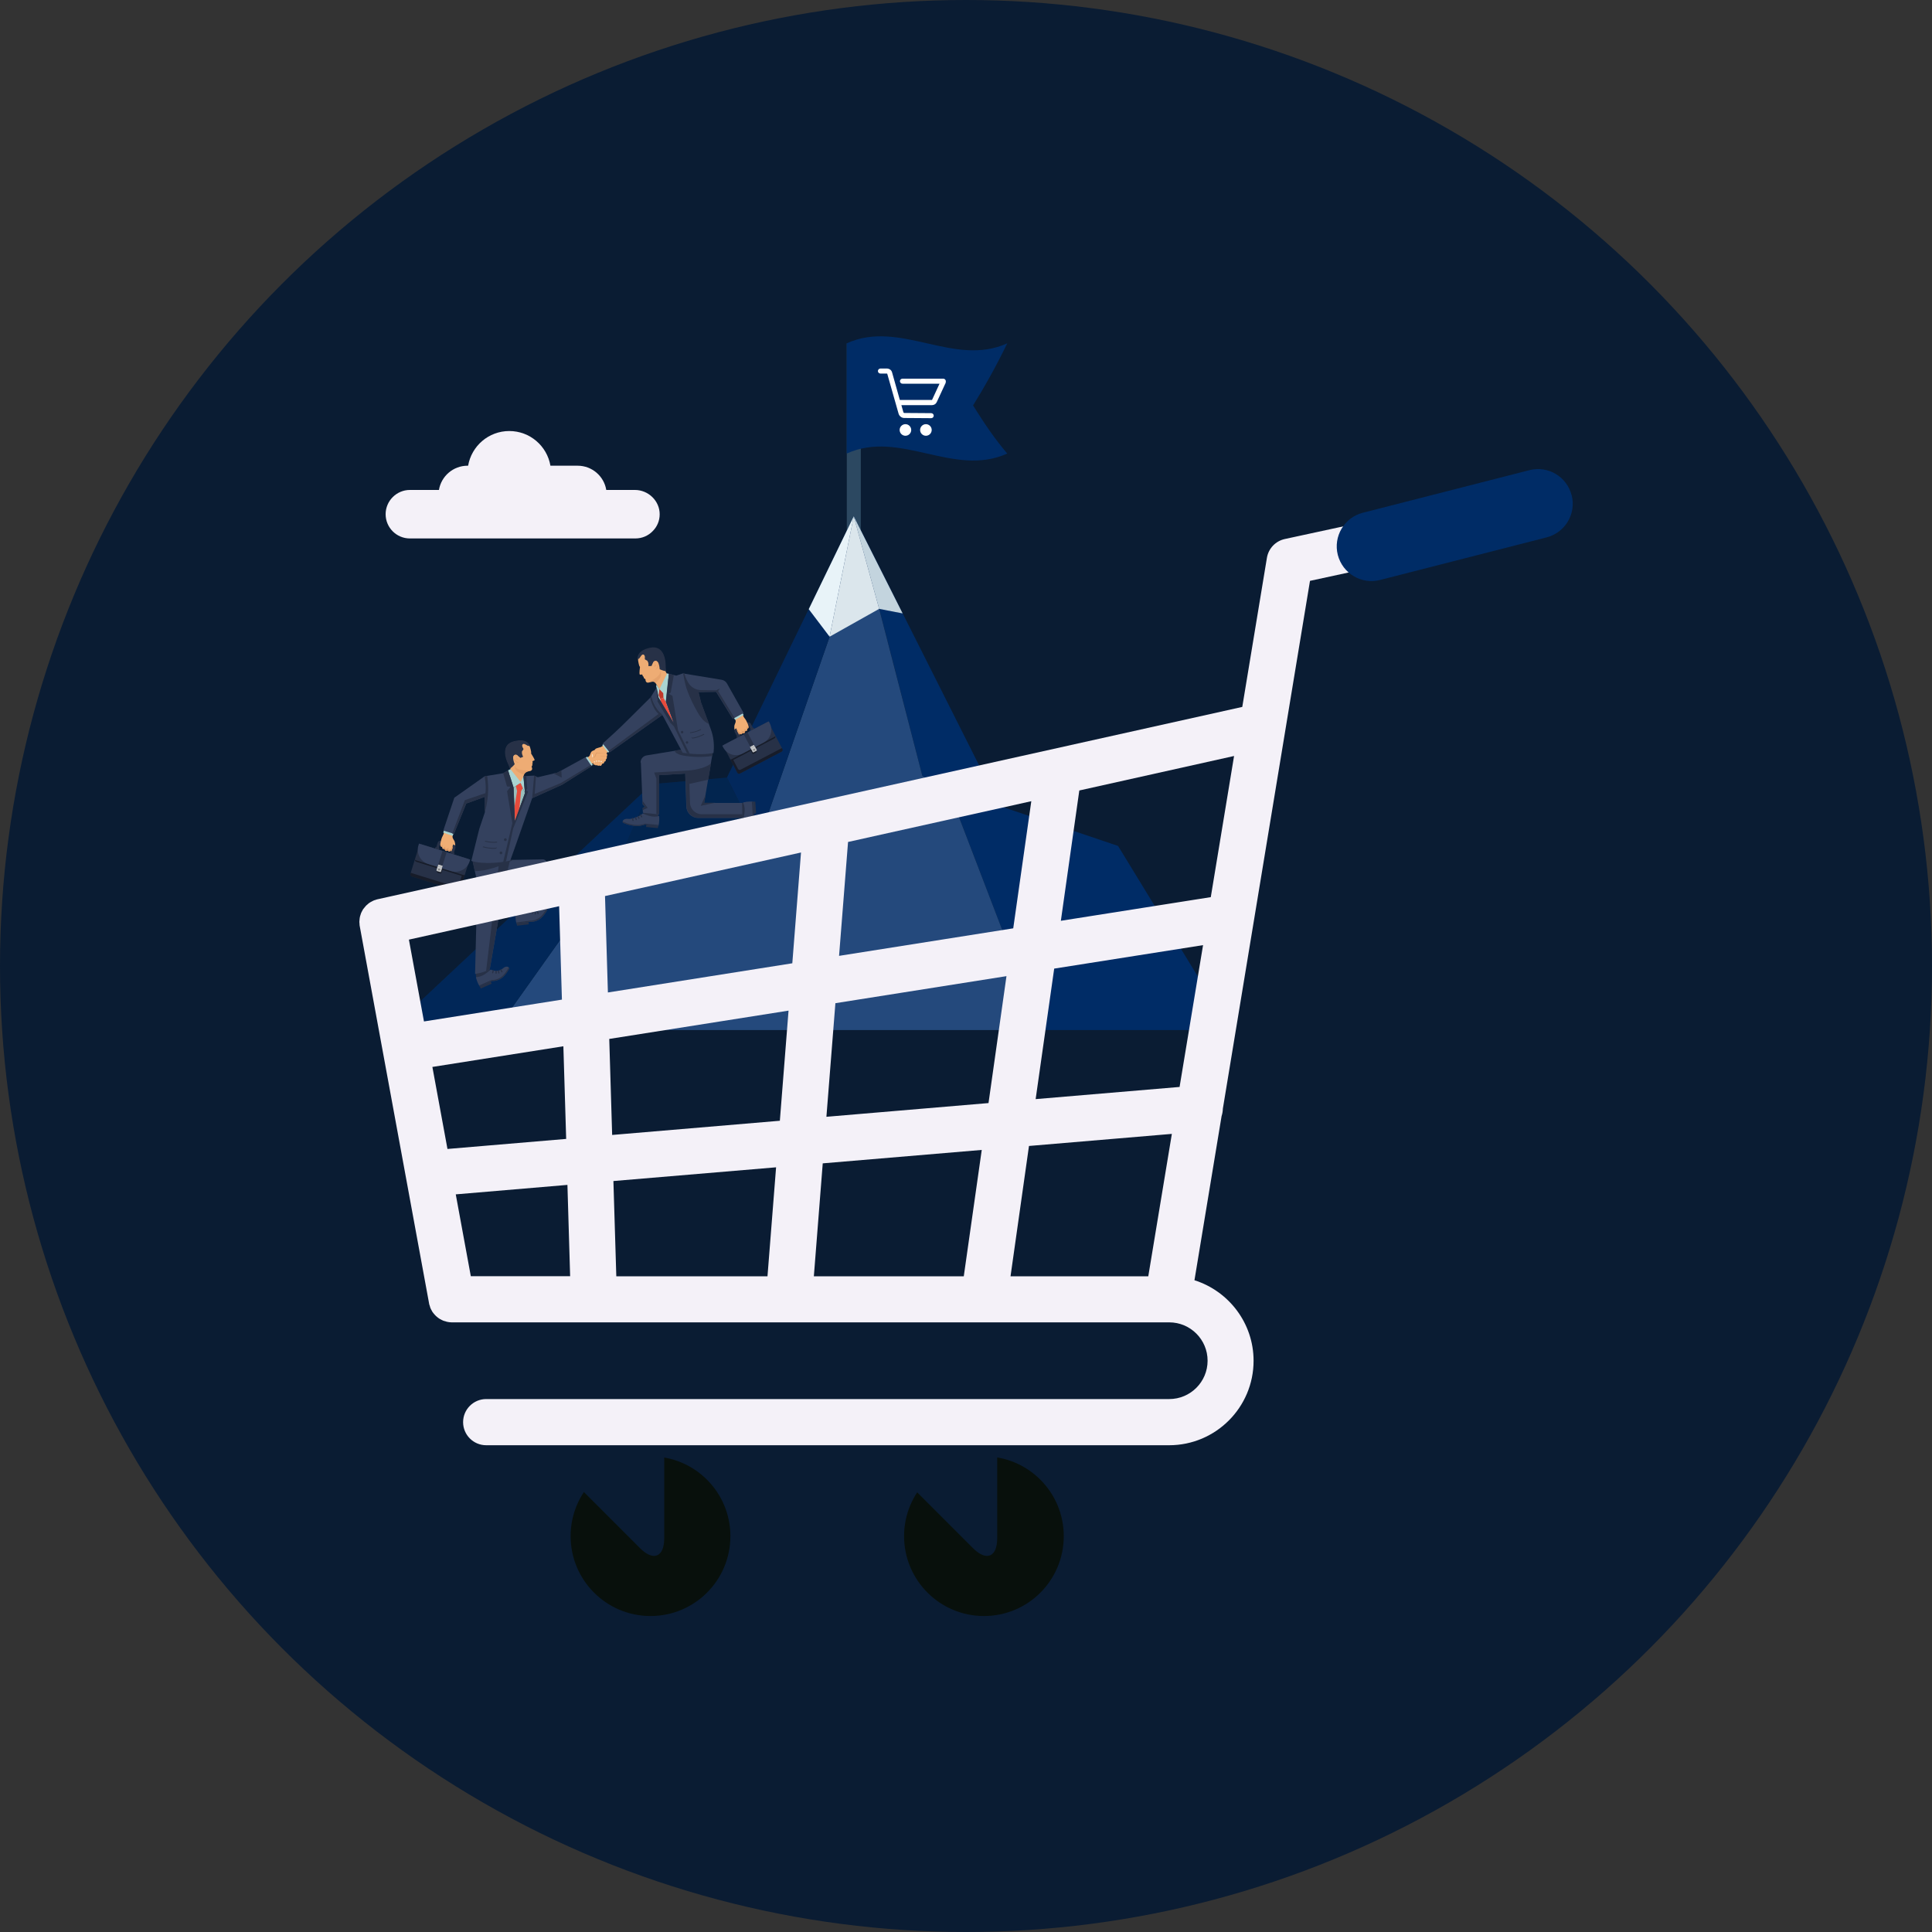 <?xml version="1.0" encoding="UTF-8"?>
<svg xmlns="http://www.w3.org/2000/svg" viewBox="0 0 200 200">
  <rect x="0" y="0" width="200" height="200" fill="#333333" stroke="none"/>
  <defs>
    <style>
      .cls-1 {
        fill: #bcbec0;
      }

      .cls-1, .cls-2, .cls-3, .cls-4, .cls-5, .cls-6, .cls-7, .cls-8, .cls-9, .cls-10, .cls-11, .cls-12, .cls-13, .cls-14, .cls-15, .cls-16, .cls-17, .cls-18, .cls-19, .cls-20, .cls-21, .cls-22, .cls-23, .cls-24, .cls-25, .cls-26, .cls-27, .cls-28, .cls-29 {
        stroke-width: 0px;
      }

      .cls-2, .cls-9 {
        fill: #f4f1f8;
      }

      .cls-3, .cls-30 {
        fill: #0a1c33;
      }

      .cls-4 {
        fill: #da9764;
      }

      .cls-4, .cls-26 {
        opacity: .54;
      }

      .cls-5 {
        fill: #e74b3c;
      }

      .cls-6 {
        fill: #101923;
      }

      .cls-6, .cls-9, .cls-19 {
        opacity: .15;
      }

      .cls-6, .cls-11, .cls-19 {
        mix-blend-mode: darken;
      }

      .cls-7 {
        fill: #aad4d2;
      }

      .cls-8 {
        fill: #c1392b;
      }

      .cls-31 {
        isolation: isolate;
      }

      .cls-9 {
        mix-blend-mode: color-dodge;
      }

      .cls-10 {
        fill: #dbe6ec;
      }

      .cls-11 {
        opacity: .25;
      }

      .cls-11, .cls-13, .cls-19 {
        fill: #08100c;
      }

      .cls-12 {
        fill: gray;
      }

      .cls-14 {
        fill: #d7d8d9;
      }

      .cls-15 {
        fill: #eeac74;
      }

      .cls-16 {
        fill: #f6e2ca;
      }

      .cls-17 {
        fill: #e8f3f8;
      }

      .cls-18 {
        fill: #f0ae74;
      }

      .cls-20, .cls-26 {
        fill: #dc9964;
      }

      .cls-21 {
        fill: #000;
        opacity: .42;
      }

      .cls-22 {
        fill: #99bfbd;
      }

      .cls-23 {
        fill: #fff;
      }

      .cls-24 {
        fill: #002c66;
      }

      .cls-25 {
        fill: #273147;
      }

      .cls-27 {
        fill: #34415e;
      }

      .cls-28 {
        fill: #c3d4de;
      }

      .cls-29 {
        fill: #2c4861;
      }
    </style>
  </defs>
  <g class="cls-31">
    <g id="Camada_2" data-name="Camada 2">
      <g id="Camada_1-2" data-name="Camada 1">
        <g>
          <circle class="cls-30" cx="100" cy="100" r="100"/>
          <g>
            <g>
              <g>
                <path class="cls-29" d="M88.38,60.76h0c-.4,0-.72-.32-.72-.72v-24.49h1.45v24.49c0,.4-.32.72-.72.72Z"/>
                <path class="cls-24" d="M104.27,46.95c-5.54,2.51-11.08-2.51-16.62,0v-11.41c5.54-2.51,11.08,2.51,16.62,0-1.18,2.44-2.36,4.53-3.54,6.43,1.18,1.9,2.36,3.61,3.54,4.98Z"/>
              </g>
              <g>
                <path class="cls-24" d="M115.74,87.57l-12.27-4.14-15.08-29.98c3.31,12.07,1.74,6.12,7.09,26.87l2.84,1.78,9.4,24.53h19.67l-11.65-19.06Z"/>
                <g>
                  <polygon class="cls-24" points="107.72 106.63 51.36 106.63 64.45 88.2 78.55 87.03 85.88 65.91 88.38 53.45 91.01 63.03 95.48 80.32 98.32 82.1 107.72 106.63"/>
                  <polygon class="cls-9" points="107.72 106.63 51.36 106.63 64.45 88.2 78.55 87.03 85.88 65.91 88.38 53.45 91.01 63.03 95.48 80.32 98.32 82.1 107.72 106.63"/>
                </g>
                <g>
                  <polygon class="cls-24" points="88.38 53.45 85.88 65.91 78.55 87.03 75.25 80.5 88.38 53.45"/>
                  <polygon class="cls-6" points="88.38 53.45 85.88 65.91 78.55 87.03 75.25 80.5 88.38 53.45"/>
                </g>
                <g>
                  <polygon class="cls-24" points="78.55 87.03 64.45 88.2 67.48 81.17 75.25 80.5 78.55 87.03"/>
                  <polygon class="cls-11" points="78.55 87.03 64.45 88.2 67.48 81.17 75.25 80.5 78.55 87.03"/>
                </g>
                <g>
                  <polygon class="cls-24" points="67.48 81.17 64.45 88.2 51.36 106.63 40.33 106.63 67.48 81.17"/>
                  <polygon class="cls-19" points="67.48 81.17 64.45 88.2 51.36 106.63 40.33 106.63 67.48 81.17"/>
                </g>
                <polygon class="cls-28" points="88.38 53.45 91.01 63.03 93.44 63.5 88.38 53.45"/>
                <polygon class="cls-10" points="85.88 65.91 91.01 63.03 88.38 53.45 85.88 65.91"/>
                <polygon class="cls-17" points="83.72 63.06 85.88 65.91 88.38 53.45 83.72 63.06"/>
              </g>
              <path class="cls-2" d="M68.29,53.24c0,.69-.28,1.31-.74,1.76-.45.46-1.08.74-1.78.74h-23.34c-1.39,0-2.51-1.13-2.51-2.51s1.13-2.51,2.51-2.51h3.01c.23-1.42,1.47-2.51,2.96-2.51h.06c.35-2.04,2.12-3.59,4.26-3.59s3.91,1.55,4.26,3.59h2.82c1.49,0,2.73,1.09,2.96,2.51h2.97c1.39,0,2.57,1.14,2.56,2.53Z"/>
              <g>
                <g>
                  <path class="cls-18" d="M62.97,77.76l-.51-.59-.25.16s-.47.13-.53.17c-.03.02-.09.09-.16.17h-.03s-.14.04-.25.13c-.07.06-.14.26-.19.41-.02.06-.16.16-.27.23l.4.69c.11-.08.22-.12.24-.13,0,0,0,0,0,.01,0,.05,0,.13.05.15.05.03.1,0,.12-.01,0,0,0,0,0,.01.02.03.05.06.08.07.05.01.12-.02.13-.02.11.07.11.08.25.03,0,0,.05.04.08.04.03,0,.14-.01.18-.15,0-.02.01-.04.02-.07.03,0,.05,0,.07,0,.08-.02.15-.08.15-.17,0-.01,0-.02,0-.03.01-.02.06-.02.09-.03.02-.01.04-.04.05-.06.01-.02.05-.1.02-.12-.02-.01-.01-.04,0-.04.06,0,.13-.1.11-.25,0,0,0-.02-.01-.02-.02,0-.02-.03,0-.04.02,0,.03-.02.04-.05.01-.04.01-.07.01-.11,0,0,0-.11-.09-.14,0,0,.19-.22.19-.22Z"/>
                  <path class="cls-20" d="M62.81,78.28s0,0,0,0c0,0,0,.01,0,.02,0,0,0,.01,0,.01h-.63s-.02,0-.02-.01h0s0-.02.02-.02h.63Z"/>
                  <path class="cls-20" d="M62.71,78.59s0,0,0,0c0,0-.01.02,0,.02,0,0,0,0,0,0h-.64s-.02,0-.02-.01c0,0,0-.01,0-.01,0,0,0,0,.01,0h.65Z"/>
                  <path class="cls-20" d="M62.58,78.83s-.04.01-.04.03h-.2s0-.01,0-.02h.25Z"/>
                  <g>
                    <path class="cls-16" d="M61.38,78.22c0,.09-.02.17-.08.17,0,0-.01,0-.02,0,0,0,0,0,0,0,0-.07,0-.22,0-.32,0,0,0,0,0,0,.07,0,.09,0,.09.15Z"/>
                    <path class="cls-20" d="M62.78,77.98c-.12-.02-1-.01-1-.01-.04.07-.08.09-.09.16-.02.06-.05.17-.07.21-.04.09-.16.1-.22.11.06-.03.13-.08.16-.15.02-.04.05-.15.07-.21.01-.06.03-.07.15-.22,0,0,0,.04.02.04,1.15.06.9.06.99.07Z"/>
                  </g>
                  <path class="cls-16" d="M61.63,78.89s-.05.04-.09.03c-.04,0-.08-.03-.07-.06s.05-.06.09-.05c.04,0,.07.05.07.08Z"/>
                  <path class="cls-16" d="M61.85,78.82s-.05.04-.09.03c-.04-.01-.08-.03-.07-.07s.05-.06.09-.05c.04.01.07.05.06.08Z"/>
                  <path class="cls-16" d="M62.09,78.82s-.05.04-.1.03c-.05-.01-.08-.03-.07-.07,0-.04.05-.06.1-.05s.08.05.07.09Z"/>
                  <path class="cls-16" d="M62.32,78.85s-.04.05-.09.04c-.04,0-.08-.02-.07-.06,0-.04.05-.07.09-.06.04,0,.08.04.07.08Z"/>
                  <path class="cls-20" d="M61.67,78.85l-.08.3s0,0,0,0c0,0,0-.01,0-.01,0,0,0,0-.02.01l.08-.3s.03,0,.03,0Z"/>
                  <path class="cls-20" d="M61.81,79.2s0,0-.01,0c0,0,0,0-.01,0l.1-.38s.02-.01.02,0c0,0,0-.02-.1.38Z"/>
                  <path class="cls-20" d="M62.15,78.89l-.08.34s-.01,0-.01,0c0,0,0,0-.01,0l.08-.34s.03-.01.03,0Z"/>
                </g>
                <g>
                  <rect class="cls-7" x="62.29" y="77.24" width=".99" height=".35" transform="translate(85.41 -19.66) rotate(52.16)"/>
                  <g>
                    <polygon class="cls-25" points="66.89 83.62 66.65 84.16 66.45 84.34 67.31 84.85 68.17 84.75 68.14 83.67 66.89 83.62"/>
                    <polygon class="cls-25" points="66.91 85.37 66.88 85.61 68.1 85.73 68.15 85.49 66.91 85.37"/>
                    <path class="cls-27" d="M64.47,84.98c.07-.16.29-.24.5-.21.6.06,1.37-.34,1.56-.56.84.38,1.32.38,1.7.26.02.11.05.58-.07,1.03-.12-.01-.9-.09-1.39-.14-.21.08-.59.16-.8.15-.88-.03-1.43-.32-1.49-.36-.04-.02-.02-.15,0-.18Z"/>
                    <path class="cls-25" d="M66.48,84.52l-.12-.19c-.04-.07-.15,0-.1.07l.12.19c.04.07.15,0,.1-.07Z"/>
                    <path class="cls-25" d="M66.2,84.69l-.1-.2c-.04-.07-.15-.02-.11.05l.1.2c.04.07.15.02.11-.05Z"/>
                    <path class="cls-25" d="M65.92,84.82l-.08-.21c-.03-.08-.14-.03-.11.04l.08.21c.03.08.14.03.11-.04Z"/>
                    <path class="cls-25" d="M65.59,84.92l-.05-.22c-.02-.08-.14-.05-.12.03l.05.22c.02.08.14.05.12-.03Z"/>
                    <path class="cls-25" d="M64.47,85.15c.07.04.61.33,1.49.36.21,0,.59-.08.8-.15.49.05,1.27.12,1.39.14,0-.03.02-.07.03-.1-.4-.04-1.06-.1-1.4-.14-.21.08-.59.16-.8.15-.78-.02-1.35-.29-1.52-.37,0,.05,0,.11.02.12Z"/>
                  </g>
                  <g>
                    <polygon class="cls-25" points="76.31 84.52 76.87 84.67 77.08 84.85 77.45 83.91 77.21 83.08 76.14 83.17 76.31 84.52"/>
                    <polygon class="cls-25" points="78.03 84.23 78.27 84.21 78.19 82.99 77.95 82.98 78.03 84.23"/>
                    <path class="cls-27" d="M78.03,86.7c-.17-.05-.28-.25-.29-.45-.03-.61-.56-1.3-.8-1.45.24-.89.16-1.36-.02-1.72.11-.03.57-.15,1.03-.09,0,.12.06.9.09,1.39.11.2.25.55.28.76.11.88-.09,1.46-.11,1.53-.01.04-.15.04-.17.03Z"/>
                    <path class="cls-25" d="M77.26,84.78l-.16.15c-.06.05.02.14.08.09l.16-.15c.06-.05-.02-.14-.08-.09Z"/>
                    <path class="cls-25" d="M77.48,85.03l-.18.13c-.07.05,0,.15.07.1l.18-.13c.07-.05,0-.15-.07-.1Z"/>
                    <path class="cls-25" d="M77.64,85.29l-.19.11c-.07.04-.01.15.06.11l.19-.11c.07-.04.01-.15-.06-.11Z"/>
                    <path class="cls-25" d="M77.8,85.6l-.21.08c-.08.03-.03.14.04.11l.21-.08c.08-.03.03-.14-.04-.11Z"/>
                    <path class="cls-25" d="M78.2,86.66c.02-.07.23-.65.11-1.53-.03-.21-.17-.57-.28-.76-.03-.49-.08-1.27-.09-1.39-.04,0-.07,0-.11,0,.03.4.07,1.06.09,1.41.11.2.25.55.28.76.1.77-.07,1.38-.13,1.56.05,0,.11,0,.12-.04Z"/>
                  </g>
                  <path class="cls-27" d="M66.34,78.94l.18,4.31.23.27-.22.11.02.51,1.66.16v-4.05s2.72-.17,2.72-.17l.12,3.41c.02.66.56,1.18,1.22,1.18h4.58s-.03-1.55-.03-1.55h-3.93s.88-5.16.88-5.16l-2.7-.44-4.14.68c-.37.06-.63.39-.62.76Z"/>
                  <path class="cls-25" d="M70.95,80.08l.04,1.15.08,2.25c.02.66.56,1.18,1.22,1.18h4.58s0-.37,0-.37h-4.22c-.66,0-1.2-.53-1.22-1.18l-.07-1.96,1.96-.44.24-1.41-1.88.52-.72.25Z"/>
                  <path class="cls-25" d="M69.82,77.71c.09.16.15.24.35.33.18.09.38.15.58.18.96.16,1.96.19,2.98.04l.06-.32-2.7-.44-1.27.21Z"/>
                  <g>
                    <path class="cls-25" d="M76.17,75.41l1.16-.61c.14-.07.32-.02.39.12l.23.44.05-.03.05.05.04.08-.39.21-.04-.08v-.07s.04-.03.04-.03l-.23-.44-1.16.61.23.44.05-.03.05.05.04.08-.39.21-.04-.08v-.07s.04-.03.04-.03l-.23-.44c-.07-.14-.02-.32.12-.39Z"/>
                    <g>
                      <path class="cls-25" d="M79.62,74.9l.51.98h0s.87,1.67.87,1.67c.05.09.01.21-.08.26l-4.33,2.27c-.09.05-.21.01-.26-.08l-1.39-2.65c-.04-.09-.03-.19.02-.26l4.43-2.32c.09,0,.18.04.22.13Z"/>
                      <path class="cls-21" d="M75.61,78.62l.72,1.38c.05.09.17.13.26.08l4.33-2.27c.09-.05.13-.17.08-.26l-.06-.11-4.28,2.24c-.09.05-.21.01-.26-.08l-.49-.93,1.82-.95.16.3s.06.05.09.03l.3-.16s.05-.06.03-.09l-.16-.3,2.02-1.06c.09-.05.12-.15.09-.24-.02.03-.04.05-.08.07l-4.34,2.27-.12.06s-.08.03-.12.02Z"/>
                      <path class="cls-27" d="M74.86,75.84h5.42v.2c0,.83-.67,1.5-1.5,1.5h-2.43c-.83,0-1.5-.67-1.5-1.5v-.2h0Z" transform="translate(-26.72 44.73) rotate(-27.64)"/>
                      <rect class="cls-25" x="77.36" y="75.84" width=".44" height="1.69" transform="translate(-26.72 44.73) rotate(-27.64)"/>
                      <g>
                        <g>
                          <path class="cls-1" d="M77.77,77.54h-.01s.16.31.16.31c.02.03.06.05.09.03l.3-.16s.05-.06.03-.09l-.16-.3h-.01s-.12-.21-.12-.21l-.4.21.12.22Z"/>
                          <path class="cls-14" d="M77.77,77.54h-.01s.16.31.16.31c.01.02.03.03.05.04-.01,0-.02-.02-.03-.03l-.15-.28.4-.21-.02-.04-.39.21-.1-.19.38-.2-.02-.03-.4.21.12.22Z"/>
                        </g>
                        <path class="cls-12" d="M78.15,77.57s0,.11-.04.13c-.05.02-.11,0-.13-.04-.02-.05,0-.11.04-.13.05-.02.11,0,.13.04Z"/>
                      </g>
                    </g>
                  </g>
                  <g>
                    <path class="cls-18" d="M76.1,74.42c.06.14.07.27.04.37-.02.08-.1.22-.12.35,0,.03-.02.18.02.42.03-.06.07-.11.13-.14l.05-.02s.07.14.13.26l-.04.02.22.43c.02-.06,0-.13-.02-.18h0c.08.06.14.12.24.08.02,0,.04-.02.06-.04.03-.04.04-.07.04-.09.05.04.13.06.21,0,.07-.05.08-.11.07-.16,0-.03.02-.06.05-.05.03,0,.06,0,.1-.01.12-.07.08-.17.06-.22,0,0,0-.01,0-.01.09.02.18-.11.16-.23-.03-.13-.15-.41-.23-.56-.07-.16-.25-.35-.29-.44-.04-.09-.28-.65-.28-.65l-.84.37s.17.38.23.52Z"/>
                    <path class="cls-20" d="M77.5,75.3c-.03.08-.09.13-.15.12,0,0-.01,0,0,0,0,0,0,0,0,0l-.08-.18s.04-.04.06,0c0,0,.02.04.05.06.03,0,.08-.02.11-.01Z"/>
                    <path class="cls-20" d="M77.36,75.54c-.01.07-.09.14-.18.12-.03,0-.06.02-.05.05.02.15-.14.25-.28.15,0,.05-.04.11-.1.13-.11.04-.16-.02-.24-.08,0,.02.02.04.02.06,0,0-.18-.22-.21-.28-.04-.09-.09-.24-.12-.34,0,0,.07.06.11.14.25.5.44.34.52.34l-.08-.18s.02-.03.02-.02c0,0,.02.02.02.02.12.09.29.06.32-.02l-.06-.13s.04-.05.07,0c.05.1.25.04.25.04Z"/>
                  </g>
                  <rect class="cls-7" x="75.96" y="74" width="1.02" height=".28" transform="translate(179.56 100.91) rotate(150.44)"/>
                  <g>
                    <path class="cls-15" d="M68.93,69.58c-.04-.11-.06-.28-.06-.44,0-.71-.14-2.29-1.53-2.01-1.61.33-1.31,1.22-1.17,1.78,0,0,.07.1.08.15,0,.05-.09.6-.03.75.02.06.1.03.2.01,0,0,.06,0,.1.08l.02.1s.03.05.1.05c0,0-.02.08,0,.12,0,.03.18.15.18.15,0,0-.03.45.38.33.6-.17.57-.14,1.05.73l1.05-1.3s-.3-.34-.35-.48Z"/>
                    <path class="cls-26" d="M67.02,70.65s.1,0,.16-.02c.4-.11.52-.14.69.11.17-.18.43-.51.44-.53.27-.4.03-.74.03-.74.08.47-.69.92-1.32,1.18Z"/>
                    <path class="cls-25" d="M65.99,68.21s.07,0,.08,0c.04,0,.09-.02.13-.08.12-.16.25-.43.41-.37.16.06.16.28.14.42s.22.15.28.25c.06.1.1.2.1.34,0,.14,0,.19,0,.19l.32-.02s.13-.37.25-.47c.12-.11.34-.08.46.17.11.25.13.64.13.64,0,0,.31.15.62.2h0s.07.01.07.01c-.04-.1-.06-.22-.06-.37.01-1.23-.4-2.31-1.6-2.07-.68.14-1.3.43-1.33,1.12v.02Z"/>
                    <g>
                      <polygon class="cls-15" points="67.79 69.31 67.79 69.31 67.79 69.31 67.79 69.31"/>
                      <path class="cls-15" d="M67.98,68.45c-.09-.05-.23-.05-.34.1,0,0-.05.09.03.24.08.16-.07.37.12.52,0,0,.1.03.18-.13.08-.17.11-.25.12-.33,0-.07.05-.3-.11-.39Z"/>
                    </g>
                    <path class="cls-4" d="M67.78,68.76s-.13-.09-.05-.2c.08-.1.26-.05.3.09-.15-.19-.31-.08-.28.03.09.03.15,0,.18.12-.04-.06-.1-.07-.15-.05Z"/>
                    <path class="cls-4" d="M67.81,68.82h-.07c.05.09-.03.13-.03.18,0,.03.03.06.06.03.02-.03.07-.09.13-.11.06-.02.04-.08.03-.08-.01,0-.06,0-.12-.02Z"/>
                    <path class="cls-4" d="M67.79,69.31c.17.12.51-.38.3-.69.02.09,0,.18,0,.22,0,.09-.04.16-.12.33-.08.17-.18.14-.18.14Z"/>
                  </g>
                  <path class="cls-27" d="M67.91,71.3l.02-.22.21,1.13,1.57,2.62-.81-2.18.31-2.9.51.12.29.07.68-.23h0s0,0,0,0l4.01.66c.24.04.44.18.56.39l1.72,3.05-1.12.61-1.73-2.8-1.83.03.26,1.08,1.02,2.75c.27.73.37,1.52.3,2.3l-.02.17c-.56.11-1.16.13-1.69.12-.84-.03-1.5-.15-1.5-.15-.24-.44.05.11-1.97-3.67l-.17-.28-1.12-1.84v-.04s.48-.78.48-.78Z"/>
                  <path class="cls-27" d="M62.39,76.97l.72.91,5.47-3.88-1.15-1.89c-3.95,3.92-2.84,2.85-5.04,4.86Z"/>
                  <polygon class="cls-7" points="69.23 69.75 69 69.7 69.02 69.8 68.26 71.34 67.95 70.86 67.93 71.08 68.15 72.21 69.72 74.83 68.92 72.65 69.23 69.75"/>
                  <polygon class="cls-8" points="68.66 71.76 68.68 72.24 68.35 72.34 68.18 71.97 68.26 71.34 68.66 71.76"/>
                  <polygon class="cls-5" points="68.68 72.24 68.92 72.65 69.72 74.83 68.4 72.63 68.35 72.34 68.68 72.24"/>
                  <path class="cls-25" d="M70.71,69.7c.03.15.21,1.15.34,1.51.17.49.45,1.21.87,1.99.4.74.77,1.46,1.49,1.76l-.83-2.24-.26-1.08,1.83-.03,1.73,2.8.16-.09-1.7-2.78.18-.27-.38.19-1.55-.02c-.49,0-.95-.23-1.24-.62-.19-.26-.37-.61-.5-1.1l-.14-.02h0s0,0,0,0Z"/>
                  <path class="cls-25" d="M70.48,75.78c0,.07.05.14.12.14.07,0,.14-.05.14-.12,0-.07-.05-.14-.12-.14-.07,0-.14.05-.14.12Z"/>
                  <path class="cls-25" d="M70.99,76.85c0,.07.05.14.12.14.07,0,.14-.05.14-.12,0-.07-.05-.14-.12-.14-.07,0-.14.05-.14.12Z"/>
                  <g>
                    <path class="cls-25" d="M71.56,76.28s.02.05.03.08c.02.06.08.1.13.09.44-.07.84-.22,1.19-.41-.02-.02-.03-.04-.05-.07-.35.19-.74.33-1.17.4-.05,0-.11-.03-.12-.09Z"/>
                    <path class="cls-25" d="M71.43,75.81s.01.05.02.08c.42-.05.8-.17,1.13-.34-.01-.02-.03-.05-.04-.07-.33.17-.7.29-1.11.33Z"/>
                  </g>
                  <path class="cls-25" d="M68.01,72.28l.07.08-.02.25,1.32,2.2.39.39,1.34,2.77c.08,0,.17.02.27.03l-1.19-2.4-.58-3.57-.39-.21.21-.12.33-1.83-.51-.12-.31,2.9.81,2.18-1.57-2.62-.21-1.13-.02.22.1.99Z"/>
                  <path class="cls-25" d="M70.95,80.08c1.89,0,2.61-.77,2.61-.77l.05-.29s-.6.65-2.63.76l-3.26.19.23.63v3.67s.28.03.28.03v-4.05s2.72-.17,2.72-.17Z"/>
                  <polygon class="cls-25" points="74.04 83.1 72.91 83.1 73.05 82.28 72.54 83.42 74.04 83.1"/>
                  <polygon class="cls-25" points="66.53 83.25 66.76 83.52 66.54 83.63 66.55 83.85 67.05 83.63 66.51 82.9 66.53 83.25"/>
                  <path class="cls-25" d="M63.01,77.74l.1.13,5.47-3.88c-.93-.73-1.15-1.87-1.15-1.89l-.11.17c.05.26.32,1.17.85,1.64l-5.17,3.82Z"/>
                </g>
                <g>
                  <g>
                    <g>
                      <polygon class="cls-25" points="50.27 99.95 50.66 100.38 50.92 100.49 50.26 101.24 49.33 101.32 49.26 100.97 49.27 100.26 50.27 99.95"/>
                      <polygon class="cls-25" points="50.8 101.61 50.9 101.83 49.78 102.33 49.66 102.12 50.8 101.61"/>
                      <path class="cls-27" d="M52.71,100.26s-.16.36-.5.74c-.32.36-.79.57-1.27.55-.45.2-1.17.52-1.28.56-.26-.38-.37-.84-.39-.96.4,0,.85-.16,1.53-.78.05.03.18.07.31.1.34.09.71,0,.97-.24.15-.14.37-.21.52-.13.02.01.12.1.1.14Z"/>
                      <path class="cls-25" d="M50.94,100.68l.06-.21c.02-.08.14-.05.12.03l-.06.21c-.02.08-.14.05-.12-.03Z"/>
                      <path class="cls-25" d="M51.29,100.74v-.22c0-.08.13-.08.13,0v.22c0,.08-.13.08-.13,0Z"/>
                      <path class="cls-25" d="M51.58,100.73l-.04-.22c-.02-.08.1-.1.12-.02l.04.22c.02.08-.1.1-.12.02Z"/>
                      <path class="cls-25" d="M51.9,100.63l-.1-.2c-.04-.07.07-.13.11-.06l.1.2c.04.07-.07.13-.11.06Z"/>
                      <path class="cls-25" d="M52.71,100.26s-.16.36-.5.74c-.32.36-.79.57-1.27.55-.45.2-1.17.52-1.28.56-.02-.03-.04-.06-.06-.09.37-.16.97-.43,1.29-.57.49.01.95-.2,1.27-.56.32-.37.46-.67.49-.74.03.03.07.08.06.1Z"/>
                    </g>
                    <g>
                      <polygon class="cls-25" points="54.68 93.69 54.93 94.22 55.15 94.39 54.3 94.92 53.39 94.73 53.42 94.37 53.63 93.7 54.68 93.69"/>
                      <path class="cls-27" d="M56.56,94.02c-.15-.09-.37-.02-.53.12-.26.24-.73.37-.97.12-.83.4-1.31.41-1.69.31-.01.11-.04.59.1,1.03.12-.01.9-.11,1.38-.17.49.03.96-.17,1.29-.52.35-.37.49-.68.52-.73.02-.04-.08-.13-.1-.15Z"/>
                      <polygon class="cls-25" points="54.71 95.44 54.74 95.68 53.53 95.83 53.47 95.59 54.71 95.44"/>
                      <path class="cls-25" d="M55.05,94.52l.1-.2c.03-.07.15-.02.11.05l-.1.2c-.03.07-.15.02-.11-.05Z"/>
                      <path class="cls-25" d="M55.35,94.62v-.22c0-.08.12-.08.12,0v.22c0,.08-.12.08-.12,0Z"/>
                      <path class="cls-25" d="M55.64,94.59l-.06-.21c-.02-.08.1-.11.12-.03l.06.21c.02.08-.1.11-.12.03Z"/>
                      <path class="cls-25" d="M56.66,94.17s-.17.36-.52.73c-.33.35-.8.55-1.29.52-.49.06-1.27.16-1.38.17-.01-.03-.02-.07-.03-.1.4-.05,1.06-.13,1.4-.18.49.01.95-.2,1.27-.56.28-.33.43-.6.48-.71.04.03.08.09.07.12Z"/>
                    </g>
                    <path class="cls-27" d="M55.31,93.35l-.3.17.17.17-.21.54c-.76.11-1.23,0-1.51-.13l.78-2.96-2.01.26-.69,4.08-.84,4.85c-.63.38-1.52.49-1.52.49l.23-9.48-.49-2.25,7.26-.13c.29,0,.51.28.42.56-.33,1.03-1.01,3.15-1.28,3.81Z"/>
                    <polygon class="cls-25" points="55.31 93.35 55 93.52 55.17 93.69 55.1 93.88 54.59 93.39 55.41 93.08 55.31 93.35"/>
                    <path class="cls-25" d="M52.37,90.8l.4-1.61c.19-.09.31-.16.32-.16,0,0,0,0,0,0l-4.18.07.24,1.08c.86-.01,1.75-.25,2.47-.51l-1.3,10.86s.02,0,.03-.01c.01,0,.03-.01.04-.02.06-.03.13-.06.19-.1.01,0,.02-.01.04-.02.03-.02.05-.03.08-.05l.84-4.85.69-4.08,2.01-.26-.78,2.96c.08.04.18.08.31.11l1.09-3.57-2.47.16Z"/>
                  </g>
                  <polygon class="cls-7" points="60.79 78.32 60.58 78.47 61.17 79.3 61.37 79.18 60.79 78.32"/>
                  <g>
                    <g>
                      <path class="cls-25" d="M46.95,87.44l-1.27-.4c-.16-.05-.32.04-.37.19l-.15.48-.06-.02-.04.06-.03.08.43.14.03-.08v-.07s-.06-.02-.06-.02l.15-.48,1.28.4-.15.48-.05-.02-.04.06-.03.08.43.13.03-.08v-.07s-.06-.02-.06-.02l.15-.48c.05-.16-.04-.32-.19-.37Z"/>
                      <g>
                        <path class="cls-25" d="M43.39,87.56l-.34,1.08h0s-.57,1.84-.57,1.84c-.03.1.03.22.13.25l4.78,1.49c.1.03.22-.03.25-.13l.91-2.92c.03-.09,0-.19-.07-.25l-4.88-1.52c-.09.01-.17.08-.2.17Z"/>
                        <path class="cls-21" d="M48.11,90.57l-.47,1.52c-.03.1-.14.16-.25.13l-4.78-1.49c-.1-.03-.16-.14-.13-.25l.04-.13,4.71,1.47c.1.03.22-.03.25-.13l.32-1.02-2.01-.62-.1.33s-.05.06-.09.05l-.33-.1s-.06-.05-.05-.09l.1-.33-2.23-.7c-.1-.03-.15-.13-.13-.22.02.03.05.05.09.06l4.79,1.49.14.04s.09.01.13,0Z"/>
                        <path class="cls-27" d="M44.53,88.12h2.49c.84,0,1.53.69,1.53,1.53v.2h-5.55v-.2c0-.84.69-1.53,1.53-1.53Z" transform="translate(63.01 187.55) rotate(-162.7)"/>
                        <rect class="cls-25" x="45.55" y="88.12" width=".45" height="1.73" transform="translate(63.01 187.55) rotate(-162.7)"/>
                        <g>
                          <g>
                            <path class="cls-1" d="M45.74,89.88h.01s-.1.34-.1.34c-.01.04-.05.06-.09.05l-.33-.1s-.06-.05-.05-.09l.1-.34h.01s.08-.24.08-.24l.44.14-.08.24Z"/>
                            <path class="cls-14" d="M45.74,89.88h.01s-.1.34-.1.34c0,.02-.03.04-.05.05,0,0,.02-.02.02-.03l.1-.31-.44-.14v-.04s.45.14.45.14l.06-.21-.42-.13v-.04s.45.14.45.14l-.08.24Z"/>
                          </g>
                          <path class="cls-12" d="M45.36,89.98c-.02.05.01.11.07.12.05.02.11-.01.12-.07.02-.05-.01-.11-.07-.12-.05-.02-.11.01-.12.07Z"/>
                        </g>
                      </g>
                    </g>
                    <g>
                      <path class="cls-18" d="M46.9,87.43c-.02.05-.05.16-.08.28h.05s-.15.48-.15.48c-.03-.06-.03-.13-.01-.19-.07.08-.11.15-.23.13-.07-.01-.12-.07-.13-.11-.12.12-.3.05-.31-.11,0-.03-.03-.05-.06-.04-.03.01-.06.02-.1,0-.13-.04-.11-.16-.1-.21,0,0,0-.01-.01,0-.08.04-.2-.08-.2-.21,0-.13.08-.44.13-.61.04-.17.19-.4.22-.5.01-.04.05-.19.08-.33l.89.28c-.01.05-.02.1-.03.13-.03.15-.02.28.03.38.03.08.14.2.18.33,0,.03.06.18.06.42-.04-.05-.09-.09-.16-.11l-.05-.02Z"/>
                      <path class="cls-20" d="M46.91,87.39s0,.03,0,.04h0c-.02.05-.05.16-.08.28h.04c-.03.14-.08.26-.16.39,0-.03,0-.06,0-.09-.07.08-.11.15-.23.13-.07-.01-.12-.07-.13-.11-.12.12-.3.05-.31-.11,0-.03-.04-.05-.06-.04-.03.01-.06.02-.1,0-.06-.02-.09-.05-.1-.09,0,0,.21.03.25-.09.02-.05.05-.04.05-.04.03,0,0,.05-.02.17.04.08.23.08.33-.04,0-.02,0-.03.03-.03.03,0,0,.04-.03.22,0,0,.01,0,.02,0,.07,0,.14,0,.21-.03.07-.03.17-.2.23-.41.01-.04.03-.08.05-.11.02-.03.03-.05.03-.05Z"/>
                      <path class="cls-20" d="M45.77,87.66s0,0,0,0c-.06.03-.13-.02-.17-.09.03-.02.09,0,.12-.01.05-.03.03-.11.09-.09.03,0,0,.05-.04.2Z"/>
                    </g>
                    <rect class="cls-7" x="45.9" y="86.08" width="1.04" height=".29" transform="translate(30.99 -10.48) rotate(19.23)"/>
                  </g>
                  <path class="cls-27" d="M61.25,79.31l-3.05,1.92-3.11,1.4s-2.19,6.28-2.27,6.45c-.92.22-2.75.43-4.03.04l.82-3.3.59-1.75-.02-1.58-1.91.69-1.28,3.14-1.1-.34,1.14-3.4,3.14-2.22,1.94-.32.49-.3.58,1.78.14,3.46,1.04-2.88-.16-1.75,1.1-.06.37.17,2.04-.48,2.91-1.6.63.94Z"/>
                  <g>
                    <path class="cls-15" d="M52.84,79.62c0-.11-.06-.27-.13-.41-.31-.63-.85-2.08.49-2.42,1.56-.39,1.68.52,1.79,1.07,0,0-.02.12,0,.16.02.05.33.49.35.65,0,.06-.08.07-.17.1,0,0-.05.03-.05.12l.03.09s0,.06-.07.08c0,0,.05.07.05.1,0,.03-.1.21-.1.21,0,0,.22.38-.19.45-.41.07-.59.25-.64.54-.02.15-.37.87-.37.87l-1.09-1.03s.12-.42.11-.57Z"/>
                    <path class="cls-26" d="M54.98,79.75s-.09.05-.16.06c-.33.06-.51.18-.6.39-.22-.08-.56-.27-.58-.28-.41-.23-.34-.64-.34-.64.13.46,1.01.51,1.67.47Z"/>
                    <path class="cls-25" d="M54.84,77.17s-.06.03-.06.04c-.04.02-.09.02-.15-.01-.17-.09-.4-.27-.52-.15-.12.12-.02.32.06.43.08.12-.13.23-.14.34-.01.11,0,.22.05.35.05.13.08.17.08.17l-.29.12s-.27-.27-.42-.31c-.15-.04-.34.07-.33.34s.16.62.16.62c0,0-.21.26-.46.44h0s-.06.04-.06.04c0-.11-.04-.22-.1-.35-.53-1.08-.63-2.21.53-2.5.66-.17,1.33-.18,1.65.42h0Z"/>
                    <g>
                      <polygon class="cls-15" points="53.73 78.9 53.73 78.9 53.73 78.9 53.73 78.9"/>
                      <path class="cls-15" d="M53.19,78.22c.06-.09.18-.14.34-.06,0,0,.08.06.08.23,0,.17.22.3.11.51,0,0-.08.07-.22-.04-.14-.12-.2-.17-.25-.24-.04-.06-.17-.24-.07-.39Z"/>
                    </g>
                    <path class="cls-4" d="M53.5,78.41s.07-.14-.04-.2-.25.07-.23.21c0,0,.04-.16.13-.17s.12.05.13.08c0,0-.03.03-.08.06s-.04.09-.03.13c0,0,0-.05.04-.07.03-.02.03-.03.07-.04Z"/>
                    <path class="cls-4" d="M53.5,78.48l.05-.04s0,.04.02.08c.02.03.07.05.09.08.01.03,0,.07-.04.05-.03-.01-.1-.05-.16-.04-.06,0-.07-.05-.06-.06,0-.01.05-.03.1-.07Z"/>
                    <path class="cls-4" d="M53.73,78.9s-.07.12-.26,0c-.17-.09-.32-.27-.29-.49.02.09.07.16.09.2.04.07.1.13.25.24.14.11.21.05.22.04Z"/>
                  </g>
                  <polygon class="cls-22" points="53.88 81.05 53.17 81.53 53.31 84.98 54.35 82.1 53.88 81.05"/>
                  <polygon class="cls-7" points="52.6 79.74 52.84 79.62 53.9 80.95 54.19 80.35 54.35 82.1 53.88 81.05 53.17 81.53 52.6 79.74"/>
                  <polygon class="cls-5" points="53.88 81.05 53.4 81.37 53.53 81.89 53.26 83.54 53.31 84.98 53.77 83.73 53.94 81.91 54.12 81.59 53.88 81.05"/>
                  <polygon class="cls-25" points="58.15 80.5 57.3 80.07 57.7 79.98 58.11 79.75 58.15 80.5"/>
                  <path class="cls-25" d="M50.19,84.08c.49-1.69.34-3.16.24-3.76l-.27.04s.2.9.09,1.75l-2.13.72-1.3,3.45.16.05,1.28-3.14,1.91-.69h0s.02,1.58.02,1.58Z"/>
                  <path class="cls-25" d="M54.47,81.79l.2.17-1.54,3.79-.75,3.42c-.09.02-.18.03-.29.05l.95-4.01-.55-3.3.37-.47-.38-.03-.39-1.37.49-.3.58,1.78.14,3.46,1.04-2.88-.16-1.75.3-.02.1,1.32-.11.13Z"/>
                  <g>
                    <path class="cls-25" d="M52.45,86.88c.02.08-.02.16-.1.18-.08.02-.16-.02-.18-.1-.02-.08.02-.16.1-.18.08-.02.16.02.18.1Z"/>
                    <path class="cls-25" d="M51.99,88.23c.03.07,0,.16-.07.19-.07.03-.16,0-.19-.07-.03-.07,0-.16.07-.19.07-.03.16,0,.19.07Z"/>
                    <g>
                      <path class="cls-25" d="M51.43,87.65s0,.06-.01.09c0,.06-.06.12-.11.12-.47.02-.92-.04-1.34-.16.01-.03.03-.05.04-.08.41.12.85.17,1.31.15.05,0,.1-.06.11-.12Z"/>
                      <path class="cls-25" d="M51.46,87.13s0,.06,0,.09c-.45.05-.88,0-1.26-.1,0-.03.02-.06.02-.08.38.1.8.14,1.24.09Z"/>
                    </g>
                  </g>
                  <path class="cls-25" d="M61.25,79.31l-3.05,1.92c-.86.38-2.85,1.29-3.11,1.4l.2-2.34.19.09-.13,1.81,2.7-1.13,3.11-1.87.09.13Z"/>
                </g>
              </g>
              <g>
                <path class="cls-23" d="M97.91,39.6l-.94,2.03c-.09.19-.28.31-.49.31h-3.17s.21.74.21.74c.01.04.05.07.09.07l2.79.02c.14,0,.26.12.26.26,0,.14-.12.26-.26.26h0l-2.79-.02c-.13,0-.26-.04-.37-.13-.11-.08-.18-.19-.22-.32l-1.17-4.12s-.02-.03-.04-.03h-.67c-.14,0-.26-.12-.26-.26s.12-.26.26-.26h.67c.12,0,.24.04.34.11.1.07.17.18.2.3l.8,2.84h3.31s0,.01,0,.01c0,0,.01,0,.02,0l.78-1.69h-3.84c-.14,0-.26-.12-.26-.26s.12-.26.26-.26h4.22c.1,0,.18.05.23.13.05.08.06.18.02.27"/>
                <path class="cls-23" d="M94.33,44.51c0,.33-.27.6-.6.6s-.6-.27-.6-.6.27-.6.6-.6.6.27.6.6"/>
                <path class="cls-23" d="M96.45,44.51c0,.33-.27.6-.6.6s-.6-.27-.6-.6.27-.6.6-.6.6.27.6.6"/>
              </g>
            </g>
            <g>
              <path class="cls-13" d="M110.12,159.02c0-4.56-3.7-8.26-8.26-8.26s-8.27,3.7-8.27,8.26,3.7,8.27,8.27,8.27,8.26-3.7,8.26-8.27Z"/>
              <path class="cls-13" d="M75.61,159.02c0-4.56-3.7-8.26-8.27-8.26s-8.27,3.7-8.27,8.26,3.7,8.27,8.27,8.27,8.27-3.7,8.27-8.27Z"/>
              <path class="cls-3" d="M103.23,159.23v-12h-15.54l13.04,13.04c1.38,1.38,2.5.92,2.5-1.03Z"/>
              <path class="cls-3" d="M68.76,159.23v-12h-15.54l13.04,13.04c1.38,1.38,2.5.92,2.5-1.03Z"/>
              <path class="cls-2" d="M158.18,52.8c-.28-1.29-1.55-2.11-2.84-1.83l-22.34,4.83c-.96.21-1.69.98-1.85,1.95l-2.55,15.43-89.55,19.92c-.07.01-.12.04-.18.06-.08.02-.16.04-.23.08-.07.03-.14.07-.21.11-.07.04-.14.07-.2.12-.07.04-.13.1-.18.15-.06.05-.12.09-.17.15-.06.06-.1.12-.15.18-.05.06-.1.11-.14.17-.04.07-.08.14-.11.2-.03.07-.07.13-.1.2-.03.07-.05.15-.07.22-.02.07-.05.14-.06.22-.02.08-.02.16-.03.24,0,.08-.02.15-.02.23,0,.08.01.16.02.24,0,.07,0,.13.02.2l7.18,39.07s0,.02,0,.02c.01.06.03.11.05.16.03.09.05.18.08.27.02.05.05.1.07.15.04.08.08.16.13.24.03.05.07.09.1.14.05.07.11.14.17.2.04.04.08.08.13.13.06.06.13.11.19.16.05.04.1.07.16.11.07.04.15.08.22.12.06.03.11.05.17.08.09.03.18.06.27.08.05.01.1.03.15.04.15.03.29.05.45.05h74.28c2.19,0,3.97,1.78,3.97,3.97s-1.78,3.97-3.97,3.97H50.33c-1.32,0-2.39,1.07-2.39,2.39s1.07,2.39,2.39,2.39h70.7c4.82,0,8.74-3.92,8.74-8.74,0-3.91-2.58-7.22-6.12-8.34l2.81-17c.08-.24.12-.49.13-.76l9.02-54.64,20.75-4.49c1.29-.28,2.11-1.55,1.83-2.84ZM87.79,87.16l18.97-4.22-1.87,13.16-18.03,2.85.93-11.79ZM43.89,105.74l-1.56-8.47,15.55-3.46.29,9.67-14.28,2.26ZM46.32,118.93l-1.56-8.48,13.56-2.14.29,9.59-12.29,1.04ZM48.74,132.12l-1.56-8.48,11.56-.98.28,9.45h-10.29ZM79.46,132.12h-15.66l-.3-9.86,16.84-1.42-.89,11.28ZM80.73,116.02l-17.36,1.47-.3-9.94,18.56-2.93-.9,11.4ZM82.01,99.72l-19.08,3.02-.3-9.98,20.29-4.51-.9,11.47ZM99.78,132.12h-15.53l.92-11.69,16.46-1.39-1.86,13.08ZM102.32,114.19l-16.77,1.42.93-11.76,17.71-2.8-1.86,13.14ZM106.52,118.63l14.79-1.25-2.44,14.74h-14.26l1.91-13.49ZM122.11,112.52l-14.9,1.26,1.92-13.51,15.41-2.43-2.43,14.68ZM125.35,92.87l-15.53,2.45,1.91-13.49,16.02-3.57-2.41,14.61Z"/>
              <path class="cls-24" d="M162.7,51.26c.49,1.92-.67,3.87-2.59,4.37l-17.25,4.41c-1.92.49-3.87-.67-4.37-2.59h0c-.49-1.92.67-3.88,2.59-4.37l17.25-4.41c1.92-.49,3.87.67,4.36,2.59h0Z"/>
            </g>
          </g>
        </g>
      </g>
    </g>
  </g>
</svg>